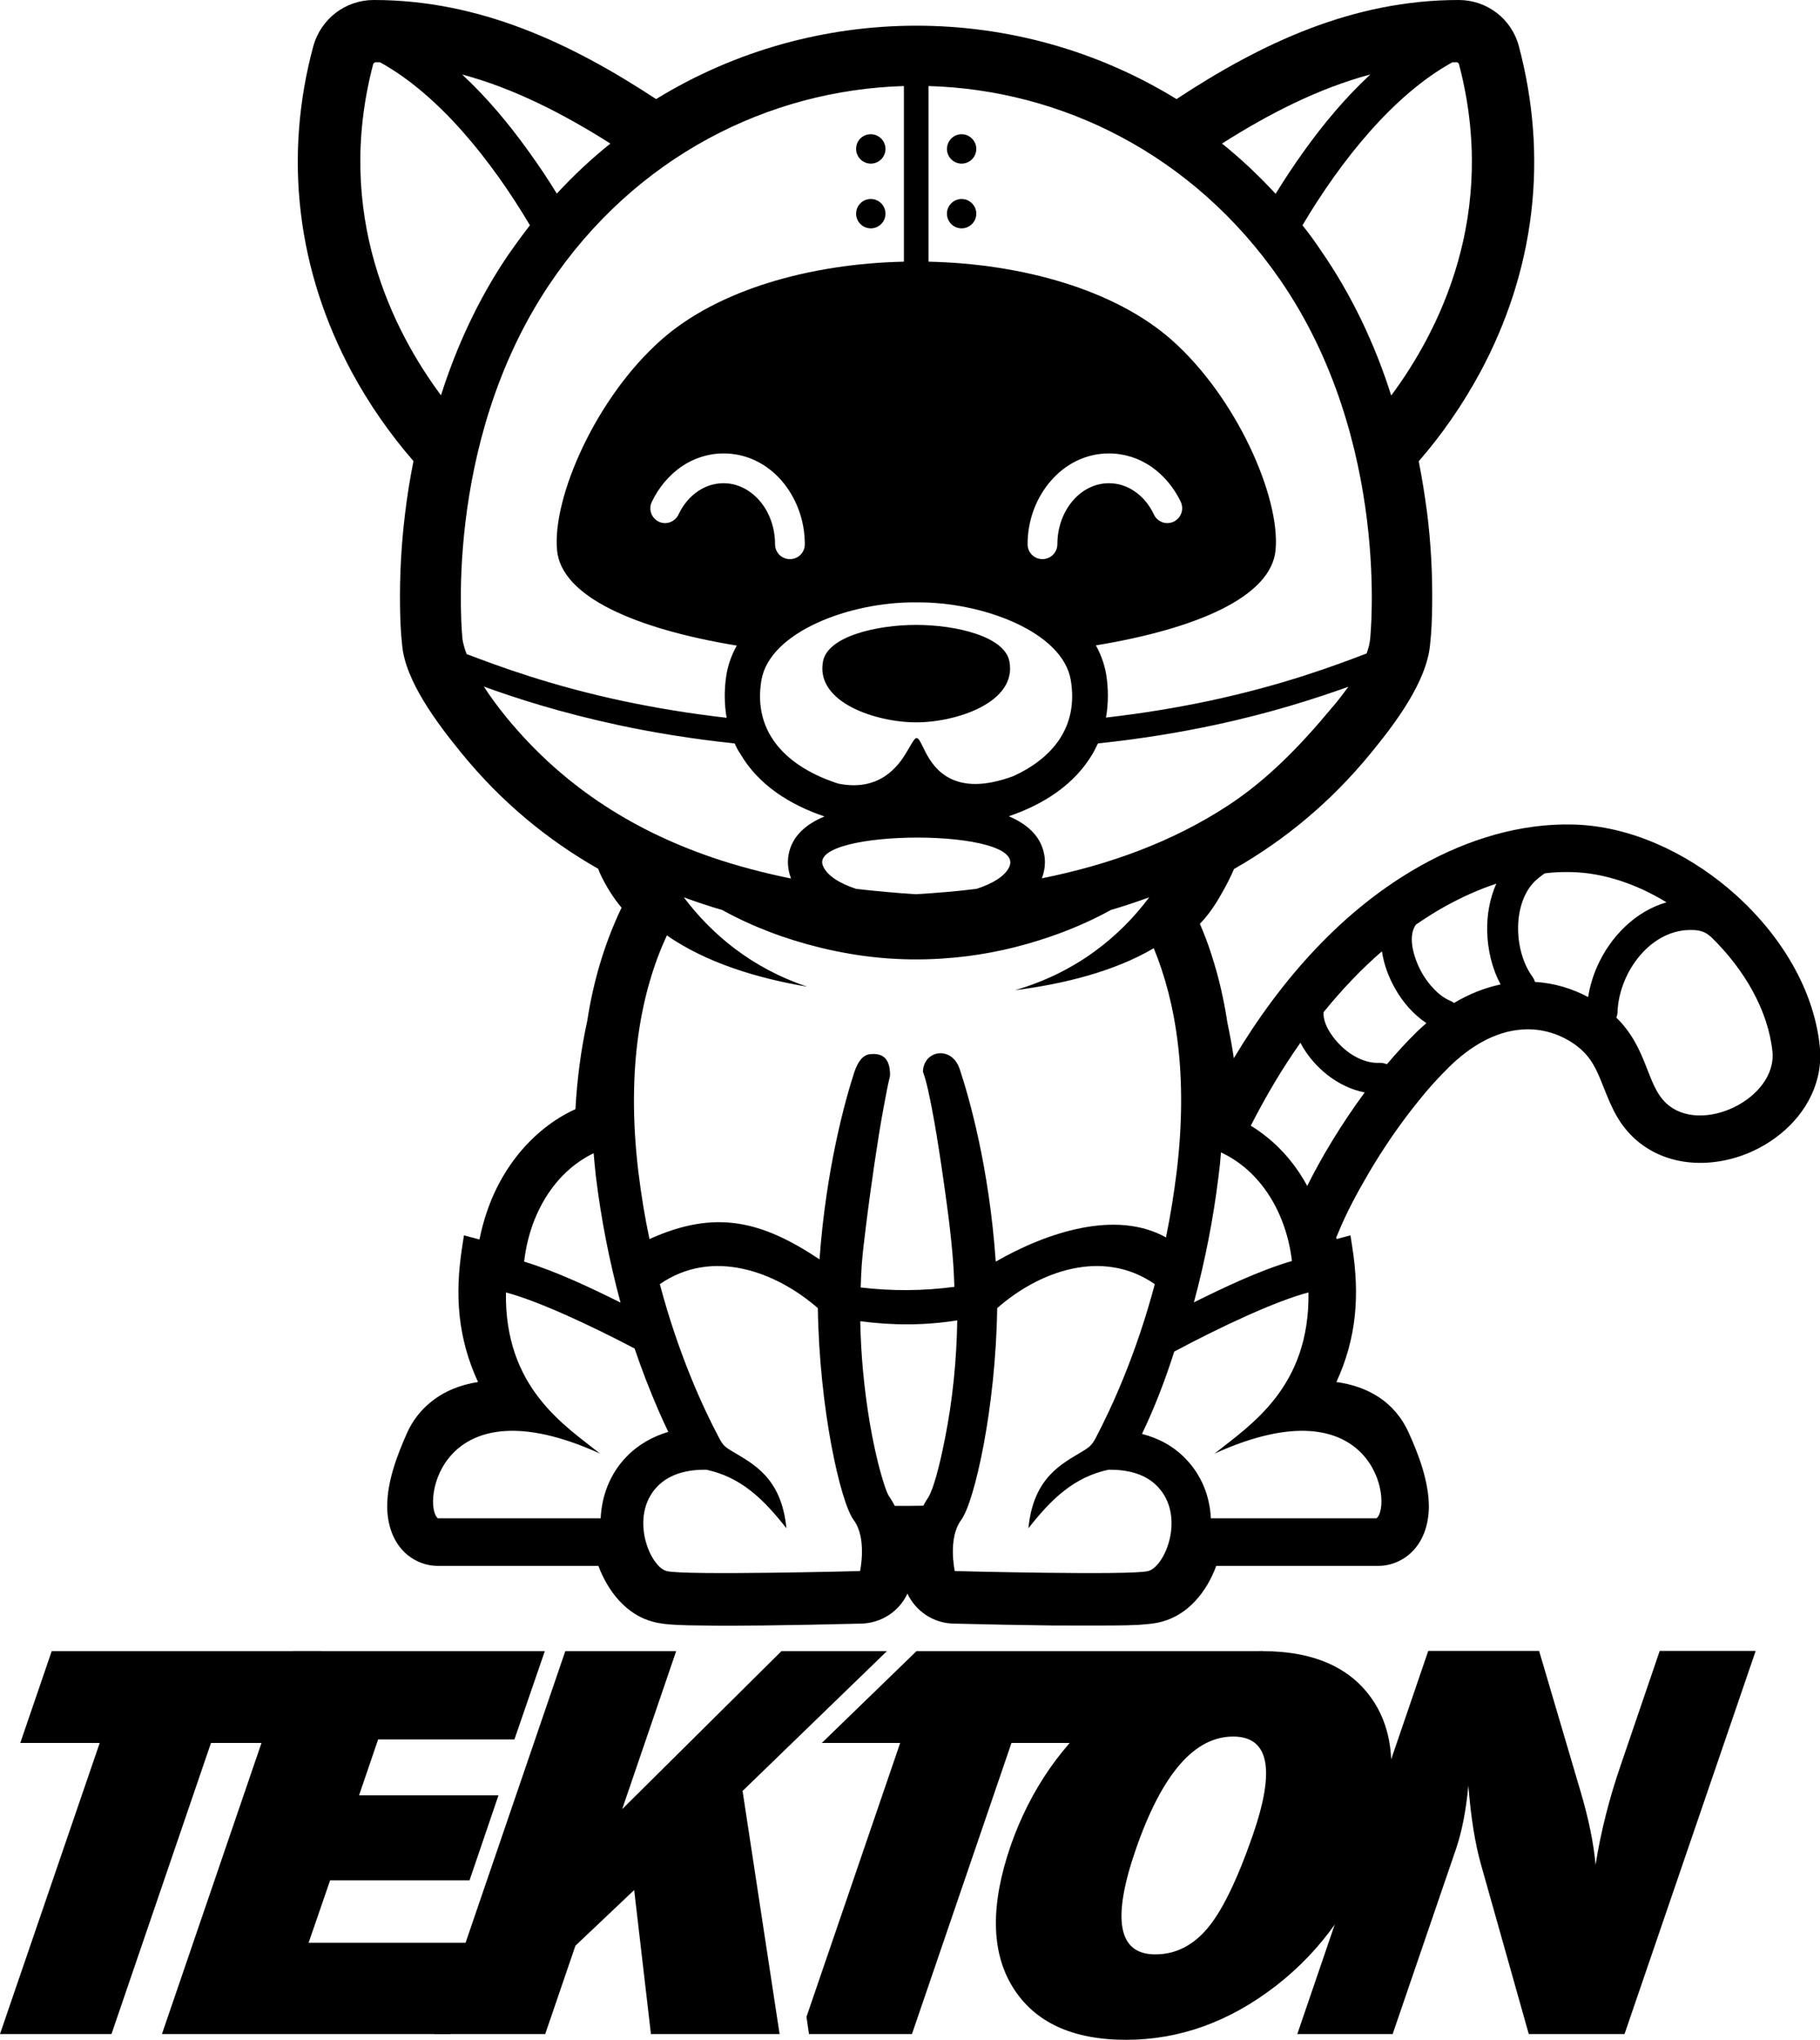 <?xml version="1.0" encoding="utf-8"?>
<!-- Generator: Adobe Illustrator 23.0.1, SVG Export Plug-In . SVG Version: 6.00 Build 0)  -->
<svg version="1.1" id="Layer_1" xmlns="http://www.w3.org/2000/svg" xmlns:xlink="http://www.w3.org/1999/xlink" x="0px" y="0px"
	 viewBox="0 0 879.9 986.1" style="enable-background:new 0 0 879.9 986.1;" xml:space="preserve">
<style type="text/css">
	.st0{fill-rule:evenodd;clip-rule:evenodd;}
</style>
<g>
	<g>
		<polygon points="102,842.6 53.9,983.3 0,983.3 48.2,842.6 9.8,842.6 25,798.2 155.5,798.2 140.3,842.6 		"/>
		<polygon points="232.8,939.2 217.7,983.3 78.3,983.3 141.6,798.2 263.4,798.2 248.7,840.9 182.8,840.9 173.6,867.9 241,867.9 
			227,909 159.6,909 149.2,939.2 		"/>
		<g>
			<path class="st0" d="M442.9,349.2v7.7 M646.2,599l6.7-1.8l0.8,5.2c3.8,23.9,2.1,44.6-7.6,65.7c15,2.1,28.1,9.3,35,24.6
				c4.9,10.8,9.6,23.4,9.7,35.4c0,8.9-2.8,17.8-9.8,23.6c-4.2,3.4-9.3,5.3-14.7,5.3H588c-4.5,12.3-13.4,23.6-26.4,27
				c-3.7,1-7.4,1.2-11.1,1.5c-4,0.2-7.9,0.3-11.8,0.3c-10.1,0.1-20.2,0-30.3,0c-15.8-0.2-31.6-0.5-47.4-0.9
				c-9.7-0.2-18.2-5.9-22.3-14.5c-4,8.6-12.5,14.2-22.2,14.5c-15.9,0.4-31.7,0.7-47.5,0.9c-10.1,0.1-20.2,0.2-30.3,0
				c-3.9,0-7.8-0.1-11.8-0.3c-3.8-0.2-7.5-0.5-11.2-1.5c-13-3.4-21.8-14.8-26.4-27h-77.6c-5.4,0-10.5-1.9-14.7-5.3
				c-7-5.8-9.8-14.7-9.8-23.6c0-12,4.8-24.6,9.6-35.4c2.6-5.8,6.5-10.9,11.6-15c6.7-5.4,14.5-8.3,22.7-9.6
				c-9.7-21.1-11.4-41.8-7.6-65.7l0.8-5.2l7.5,2c0.9-4.5,2.1-9,3.6-13.4c5.3-15.7,14.7-29.9,27.7-40.3c4.8-3.8,9.8-6.9,15.1-9.3
				c0.8-14.3,2.6-28.5,5.7-42.6c2.9-19,8.3-37.5,16.6-54.8c-4-4.8-7.4-10.2-10.2-16.1c-0.4-0.9-0.8-1.8-1.1-2.7
				c-24.4-13.9-46.8-32.2-66.3-56.2c-11-13.5-27.1-34.5-28.5-52.2c-0.7-6.2-0.9-12.4-1-18.5c-0.2-14.9,0.6-29.7,2.4-44.5
				c1-8.6,2.4-17.2,4.1-25.7c-11.4-13.1-21.4-27.5-29.7-42.8c-13-24.1-21.6-50.3-24.8-77.5c-3.2-27-1-54.2,6.1-80.4
				C155.2,9.1,167,0,180.7,0c51.2,0,95.4,20.9,136.5,47.9c76.9-47.2,174.5-47.4,251.6,0C609.8,20.9,654,0,705.2,0
				c13.7,0,25.6,9.1,29.1,22.3c7,26.3,9.2,53.5,6,80.4c-3.2,27.2-11.8,53.4-24.8,77.5c-8.3,15.3-18.2,29.7-29.6,42.8
				c1.6,8.1,2.9,16.2,4,24.5c1.9,15,2.7,30.2,2.5,45.3c-0.1,6.3-0.3,12.6-1,18.7c-1.6,18.2-17.2,38.6-28.5,52.4
				c-19.5,23.9-41.9,42.3-66.3,56.2c-0.4,0.9-0.8,1.8-1.2,2.7c-2.1,4.5-4.5,8.8-7.1,13.1c-2.4,3.9-5.1,7.5-8.2,10.7
				c2.1,4.9,4,9.8,5.6,14.9c3.5,10.7,6,21.7,7.7,32.9c1.2,5.7,2.3,11.5,3.1,17.2c22.7-38,52.9-72.3,90.9-93.4
				c22.3-12.4,47.6-20.3,73.3-19.6c27.3,0.7,54.1,13.4,74.8,30.8c22.7,19.1,41.2,46.4,44.3,76.5c0.5,4.9,0.2,9.9-1,14.8
				c-3.9,16.1-16.3,28.7-31,35.6c-18.8,8.8-42.3,8.5-58.1-6.4c-8.9-8.5-11.7-17.8-16.2-28.7c-2.7-6.4-5.5-11.3-11.2-15.6
				c-7.6-5.7-16.9-8.6-26.4-7.9c-13.5,0.9-25.5,8.6-35,17.8c-5.3,5.2-10.4,10.8-15,16.6c-9,11.1-17.1,22.9-24.3,35.2
				c-5.5,9.4-10.7,19-14.8,29.1c-0.2,0.6-0.5,1.1-0.8,1.7C646,598.3,646.1,598.7,646.2,599L646.2,599z M666.9,513.8
				c1.3,0,2.5,0.2,3.6,0.7c4.6-5.4,9.4-10.7,14.4-15.6c1.6-1.5,3.2-3,4.7-4.3c-6.2-4.1-11.4-10.1-15-16.5
				c-3.1-5.3-5.5-11.7-6.5-18.2c-9.7,8.4-19.1,18.2-28.2,29.4c-0.5,6.9,6.3,14.9,11,18.6C655.3,511.4,661.1,514.1,666.9,513.8
				L666.9,513.8z M659.8,528.1c-6.5-1.2-12.7-4.3-18-8.4c-5-3.9-9.9-9.4-13.1-15.6c-8.5,12-16.5,25.4-24,40.1
				c2.5,1.5,4.9,3.2,7.3,5.1c8.3,6.5,15,14.8,20,24C638.6,560,648.2,543.8,659.8,528.1L659.8,528.1z M782,489.3
				c0,0.9-0.2,1.8-0.6,2.6c15.2,14.9,14.5,32.3,24,41.3c16.7,15.9,53.8-2,51.5-24.9c-2.1-19.9-13.6-39.7-29.6-55.3
				c-0.1-0.1-0.2-0.2-0.3-0.2c-2.2-2.2-5.4-3.2-8.5-3.2C798.3,448.7,782.7,469.9,782,489.3L782,489.3z M767.8,482
				c0.8-5.1,2.3-10,4.3-14.6c6.5-14.8,18.7-26.9,33.6-31.2c-14.4-8.8-30.3-14.2-45.6-14.6c-4.4-0.1-8.8,0-13.3,0.6
				c-1.4,1-2.7,2-3.4,2.6c-0.8,0.7-1.6,1.4-2.3,2.2c-10.1,11.4-8.9,33.4-0.2,45.2c0.5,0.8,1,1.6,1.2,2.5
				C751.3,475.2,760.1,477.9,767.8,482L767.8,482z M725.5,475.9c-4.2-7.7-6.3-16.9-6.5-25.6c-0.2-7.8,1.2-15.9,4.4-23.1
				c-8.2,2.7-16.5,6.4-24.8,11c-4.7,2.6-9.4,5.6-14.1,8.8c0,0.1-0.1,0.1-0.1,0.2c-4.3,6.3-0.2,17.5,3.2,23.4
				c3.1,5.3,7.9,10.8,13.5,13.2c0.7,0.3,1.3,0.6,1.8,1.1C710.4,480.4,718,477.5,725.5,475.9L725.5,475.9z M421,64.9
				c3.9,0,7.1,3.2,7.1,7.1c0,3.9-3.2,7.1-7.1,7.1s-7.1-3.2-7.1-7.1C413.9,68,417,64.9,421,64.9L421,64.9z M421,96.2
				c3.9,0,7.1,3.2,7.1,7.1s-3.2,7.1-7.1,7.1s-7.1-3.2-7.1-7.1S417,96.2,421,96.2L421,96.2z M464.9,64.9c3.9,0,7.1,3.2,7.1,7.1
				c0,3.9-3.2,7.1-7.1,7.1c-3.9,0-7.1-3.2-7.1-7.1C457.9,68,461,64.9,464.9,64.9L464.9,64.9z M464.9,96.2c3.9,0,7.1,3.2,7.1,7.1
				s-3.2,7.1-7.1,7.1c-3.9,0-7.1-3.2-7.1-7.1S461,96.2,464.9,96.2L464.9,96.2z M448.9,41.6v84.9c45.4,1,90,13.6,117.4,37.7
				c31.6,27.9,52.7,76.2,50.4,101.6c-2,22.8-38.4,38.2-86.9,46.2c2.4,4.3,4.1,8.9,5,14c1.1,7,1.1,14.1-0.1,20.9
				c18.3-2.1,34.8-4.9,49.5-8c35.8-7.6,61.1-17.1,76.5-23c0.9-2.4,1.5-4.8,1.7-7c0,0,10.5-95.6-43.7-173.9
				C576.8,74.5,513.1,43.4,448.9,41.6L448.9,41.6z M437,126.5V41.6c-65.3,1.9-130,34-171.6,96.2c-52,77.8-41.8,171.2-41.8,171.2
				s0.2,2.4,2,7.2c15.6,5.9,40.7,15.3,76.1,22.8c14.8,3.1,31.2,5.9,49.6,8c-1.2-6.8-1.2-13.9-0.1-20.9c0.9-5.1,2.6-9.7,5-14
				c-48.5-8-84.9-23.5-86.9-46.2c-2.3-25.4,18.8-73.7,50.4-101.6C347,140.1,391.6,127.5,437,126.5L437,126.5z M355.2,359.4
				c-20.9-2.2-39.5-5.3-55.9-8.8c-28-6-49.7-13-65.4-18.7c2.8,4.3,6.3,9.2,10.7,14.6c26.3,32.2,59.4,54.1,99.1,67.8
				c12.5,4.3,25.5,7.7,38.7,10.4c0-0.1-0.1-0.3-0.1-0.4c-1.3-3.5-1.7-7.3-1.1-10.9c1.6-9.2,8.5-15,17.4-18.7
				c-16.8-5.7-31.9-15.2-40.7-30.3C356.7,362.7,355.9,361,355.2,359.4L355.2,359.4z M397.8,418.4c1.9,4.9,8.2,8.7,16.1,11.3
				c9.6,1.1,19.3,2,29,2.6c9.8-0.6,19.6-1.4,29.2-2.6c7.4-2.4,13.4-5.8,15.7-10.3C497.8,400,391,400.5,397.8,418.4L397.8,418.4z
				 M651.9,332c-15.7,5.6-37.4,12.7-65.2,18.6c-16.4,3.5-35.1,6.6-55.9,8.8c-0.8,1.7-1.6,3.3-2.5,4.9c-8.8,15-23.8,24.6-40.6,30.3
				c8.7,3.7,15.4,9.4,17.1,18.3c0.8,4,0.3,8-1.1,11.7c32.3-6.5,62.7-17.4,89.7-35c19.5-12.7,35.4-29.3,50.3-47.2
				C646.6,339.1,649.3,335.5,651.9,332L651.9,332z M438.6,363.1c-4.5,7.9-13.8,19.7-33.4,15.7c-24.1-7.8-41.4-24-37.1-49.9
				c3.9-23.4,42.8-38,74.7-37.7h0.1h0.2c31.9-0.3,70.8,14.3,74.6,37.7c3.7,22.4-8.7,37.6-27.8,46.3c-28.3,10.5-38.2-3.2-42.6-11.9
				c-2.1-4.2-3-6.4-4.1-6.5c-0.1,0-0.2,0-0.3,0C442,357.2,440.9,359.2,438.6,363.1L438.6,363.1z M442.9,302.1
				c-19.3,0-42.7,5.6-45,17.6c-3.8,19.9,25.7,29.5,45,29.5h0h0.1h0.3c19.3-0.1,48.5-9.7,44.7-29.5c-2.3-12-25.7-17.6-45-17.6H442.9
				L442.9,302.1z M389.1,263.1c0,4-3.2,7.2-7.2,7.2c-4,0-7.2-3.2-7.2-7.2c0-8.3-2.9-15.8-7.6-21.2c-4.5-5.1-10.6-8.3-17.3-8.3
				c-4.5,0-8.8,1.4-12.4,3.9c-4,2.7-7.2,6.6-9.4,11.3c-1.7,3.5-5.9,5.1-9.5,3.4c-3.5-1.7-5.1-5.9-3.4-9.5c3.3-7,8.3-12.9,14.3-17.1
				c6-4.1,13-6.4,20.5-6.4c11,0,20.9,5,28,13.2C384.8,240.4,389.1,251.3,389.1,263.1L389.1,263.1z M496.8,263.1c0,4,3.2,7.2,7.2,7.2
				c3.9,0,7.2-3.2,7.2-7.2c0-8.3,2.9-15.8,7.6-21.2c4.4-5.1,10.6-8.3,17.3-8.3c4.5,0,8.8,1.4,12.4,3.9c4,2.7,7.2,6.6,9.4,11.3
				c1.7,3.5,5.9,5.1,9.5,3.4c3.6-1.7,5.1-5.9,3.5-9.5c-3.3-7-8.3-12.9-14.3-17.1c-6-4.1-13-6.4-20.5-6.4c-11,0-20.9,5-28,13.2
				C501.1,240.4,496.8,251.3,496.8,263.1L496.8,263.1z M502.6,454.5c-15.4,4.9-31.2,7.9-47.2,8.9c-19.9,1.3-39.3-0.5-58.9-5.3
				c-16.5-4-32.7-10.1-47.4-18.2c-6.3-1.8-12.4-3.9-18.5-6.1c13.5,17.9,32.8,34.2,59.7,43.2c-24.3-4.1-48.9-11.6-67.9-24.8
				c-12.3,26.6-19.8,63.6-13.8,114.1c1.4,11.5,3.2,22.4,5.4,32.7c32-14.5,54.4-8.7,82.2,9.8c3.2-43.9,12.4-76.9,16.8-90.4
				c1.9-5.7,4.4-8.5,7.8-8.8c3.6-0.3,9.7-0.1,9.5,10.5c-1.1,4.3-2,9.4-2.7,13.1c-1.9,9.8-3.4,19.8-4.9,29.7
				c-1.4,9.8-2.8,19.6-4,29.5c-0.8,6.3-1.6,12.8-2.1,19.2c-0.2,3.6-0.4,7.2-0.5,10.8c15,1.8,30.2,1.7,45.3-0.3
				c-0.1-3.5-0.3-7.1-0.5-10.6c-1.1-15.8-3.5-32.4-5.8-48.1c-1.4-9.4-2.9-18.9-4.7-28.2c-1.1-5.3-2.3-12-4.2-17.1
				c0.3-10.5,14-12.8,17.8-1.2c4.2,12.6,14.2,46.7,17.4,93c25.1-14.4,58.3-25.1,82.3-11.7c2.1-10.1,3.8-20.7,5.2-31.9
				c5.6-46.7-0.4-81.9-11.1-107.9c-19.2,11.3-43.6,17.3-67.1,20.3c29.6-8.6,50.6-25.8,64.9-44.9c-6.1,2.2-12.3,4.3-18.5,6.1
				C527.3,445.3,515.7,450.4,502.6,454.5L502.6,454.5z M223.4,36c25.3,6.8,49.1,19.1,71.7,33.4c-9.1,7.3-17.7,15.3-25.9,24.2
				c-4.3-7.1-9-14-13.9-20.8C246.1,60,235.4,47.1,223.4,36L223.4,36z M181.3,30.1c0.8,0,1.6,0,2.4,0c28.4,15.6,53.8,47.3,72.5,78.8
				c-3.8,4.9-7.5,10-11.1,15.2c-13.9,20.7-24.4,43.4-31.9,67c-22.9-30.8-52-87.4-32.7-160.4C180.8,30.6,181,30.3,181.3,30.1
				L181.3,30.1z M704.6,30.1c-0.8,0-1.6,0-2.4,0c-28.4,15.6-53.8,47.3-72.5,78.8c3.1,3.9,6.1,8,8.9,12.2
				c14.9,21.5,26.1,45.2,34,70.1c22.9-30.8,52-87.4,32.7-160.4C705.1,30.6,704.8,30.3,704.6,30.1L704.6,30.1z M662.5,36
				c-25.3,6.8-49.2,19.1-71.7,33.4c9.1,7.3,17.7,15.4,25.9,24.3c4.4-7.1,9-14.1,13.9-20.9C639.8,60,650.5,47.1,662.5,36L662.5,36z
				 M319,620.8c9,33.8,20.6,59.2,28.9,74.8c1.7,3.2,2.9,4.1,6.1,6c9.9,6,23.8,12.5,26.2,37.2c-11.3-14.4-22.1-24.7-38.7-28.3
				c-8.1-0.1-17.3,1.5-23.7,8.1c-13.7,14.2-3.8,38.7,4.5,40.9c8.3,2.2,93.5,0,93.5,0s3.5-15.9-3.1-24.7
				c-6.5-8.9-16.6-54.2-17.3-102.4C375.4,614.9,344.5,603.1,319,620.8L319,620.8z M558.3,620.8c-9,33.8-20.6,59.2-28.8,74.8
				c-1.8,3.2-3,4.1-6.1,6c-9.9,6-23.8,12.5-26.2,37.2c11.3-14.4,22.1-24.7,38.7-28.3c8.1-0.1,17.4,1.5,23.7,8.1
				c13.7,14.2,3.8,38.7-4.5,40.9c-8.3,2.2-93.5,0-93.5,0s-3.5-15.9,3.1-24.7c6.5-8.9,16.7-54.2,17.4-102.4
				C501.9,614.9,532.8,603.1,558.3,620.8L558.3,620.8z M446.4,727.9c-2.5,0-5.1,0.1-7.7,0.1c-2.1,0-4.1,0-6.1,0
				c-0.9-1.8-2-3.5-3.1-5.2c-1.2-2.2-2.5-6.7-3.2-9c-2.5-8.6-4.3-17.3-5.8-26c-2.7-16.1-4.3-32.6-4.6-49.1
				c15.6,2.1,31.3,2.1,46.9-0.4c-0.3,19-2.2,38.3-5.9,56.9c-1.3,6.6-4.6,22.6-8,28.5C448,725.1,447.1,726.5,446.4,727.9L446.4,727.9
				z M632.6,624.8c0.7,46.1-28.4,64.3-45.4,77.9c77.4-35.2,86.3,24.7,78.3,31.3h-80.1c-0.5-10.6-4.4-20.7-12.1-28.7
				c-5.9-6.2-13.3-10.1-21.2-12.1c6.2-12.9,11.3-26.3,15.6-39.8C590.3,641.3,616.9,628.9,632.6,624.8L632.6,624.8z M590.3,557.1
				c19.4,9,31.6,29.5,34.3,52.5c-15.7,4.6-32.9,12.8-47.4,20c5.4-20,9.4-40.4,11.9-60.9C589.6,565,590,561.1,590.3,557.1
				L590.3,557.1z M287,557.5c-19.1,9.2-31,29.6-33.6,52.4c15.5,4.7,32.3,12.7,46.6,19.8c-5.4-20-9.4-40.4-11.9-60.9
				C287.7,565.1,287.3,561.3,287,557.5L287,557.5z M244.6,624.8c-0.7,46.1,28.4,64.3,45.5,77.9c-77.5-35.2-86.3,24.7-78.4,31.3h78.7
				c0.5-10.9,4.5-21.5,12.4-29.7c5.8-6,12.7-9.8,20.3-12.1c-1.6-3.3-3.1-6.6-4.6-10c-4.3-9.9-8.2-20-11.7-30.3
				C284.9,640.4,259.8,628.8,244.6,624.8L244.6,624.8z"/>
			<polygon points="376.9,983.3 314.7,983.3 306.6,913.7 278.2,940.6 263.6,983.3 210,983.3 273.3,798.2 326.9,798.2 300.8,874.6 
				377.8,798.2 428.8,798.2 359,865.8 			"/>
			<polygon class="st0" points="489,842.6 440.9,983.3 391.1,983.3 389.9,975 435.2,842.6 397.3,842.6 443.1,798.2 610.6,798.2 
				527.3,842.6 			"/>
			<path d="M544.4,986.1c-26,0-44.3-8.5-54.8-25.5c-10.5-17-10.8-39.8-1-68.3c9.5-27.2,25.1-49.7,47-67.5
				c21.8-17.7,46.7-26.6,74.6-26.6c25.7,0,43.9,8.4,54.4,25.1c10.4,16.7,10.7,39.1,1.1,67c-10,28.9-26.3,52.2-48.7,69.6
				C594.4,977.4,570.3,986.1,544.4,986.1L544.4,986.1z M558.5,944.8c9.7,0,18-4.1,25.1-12.4c7.1-8.3,14.5-23.4,22.1-45.3
				c11-31.8,7.8-47.6-9.5-47.6c-18.8,0-34.4,18.1-47,54.3C537.4,927.8,540.5,944.8,558.5,944.8L558.5,944.8z"/>
			<path d="M785.4,983.3h-46.3l-23-81.6c-3-10.5-5-23.3-6.2-38.5c-1.1,11.9-3.1,22.1-5.9,30.4l-30.7,89.7h-46.1l63.3-185.2h53.6
				l20,67.8c4,13.5,6.4,25.4,7.3,35.6c2.5-15.9,6.6-32.1,12.3-48.6l18.7-54.8h46.4L785.4,983.3z"/>
		</g>
	</g>
</g>
</svg>
